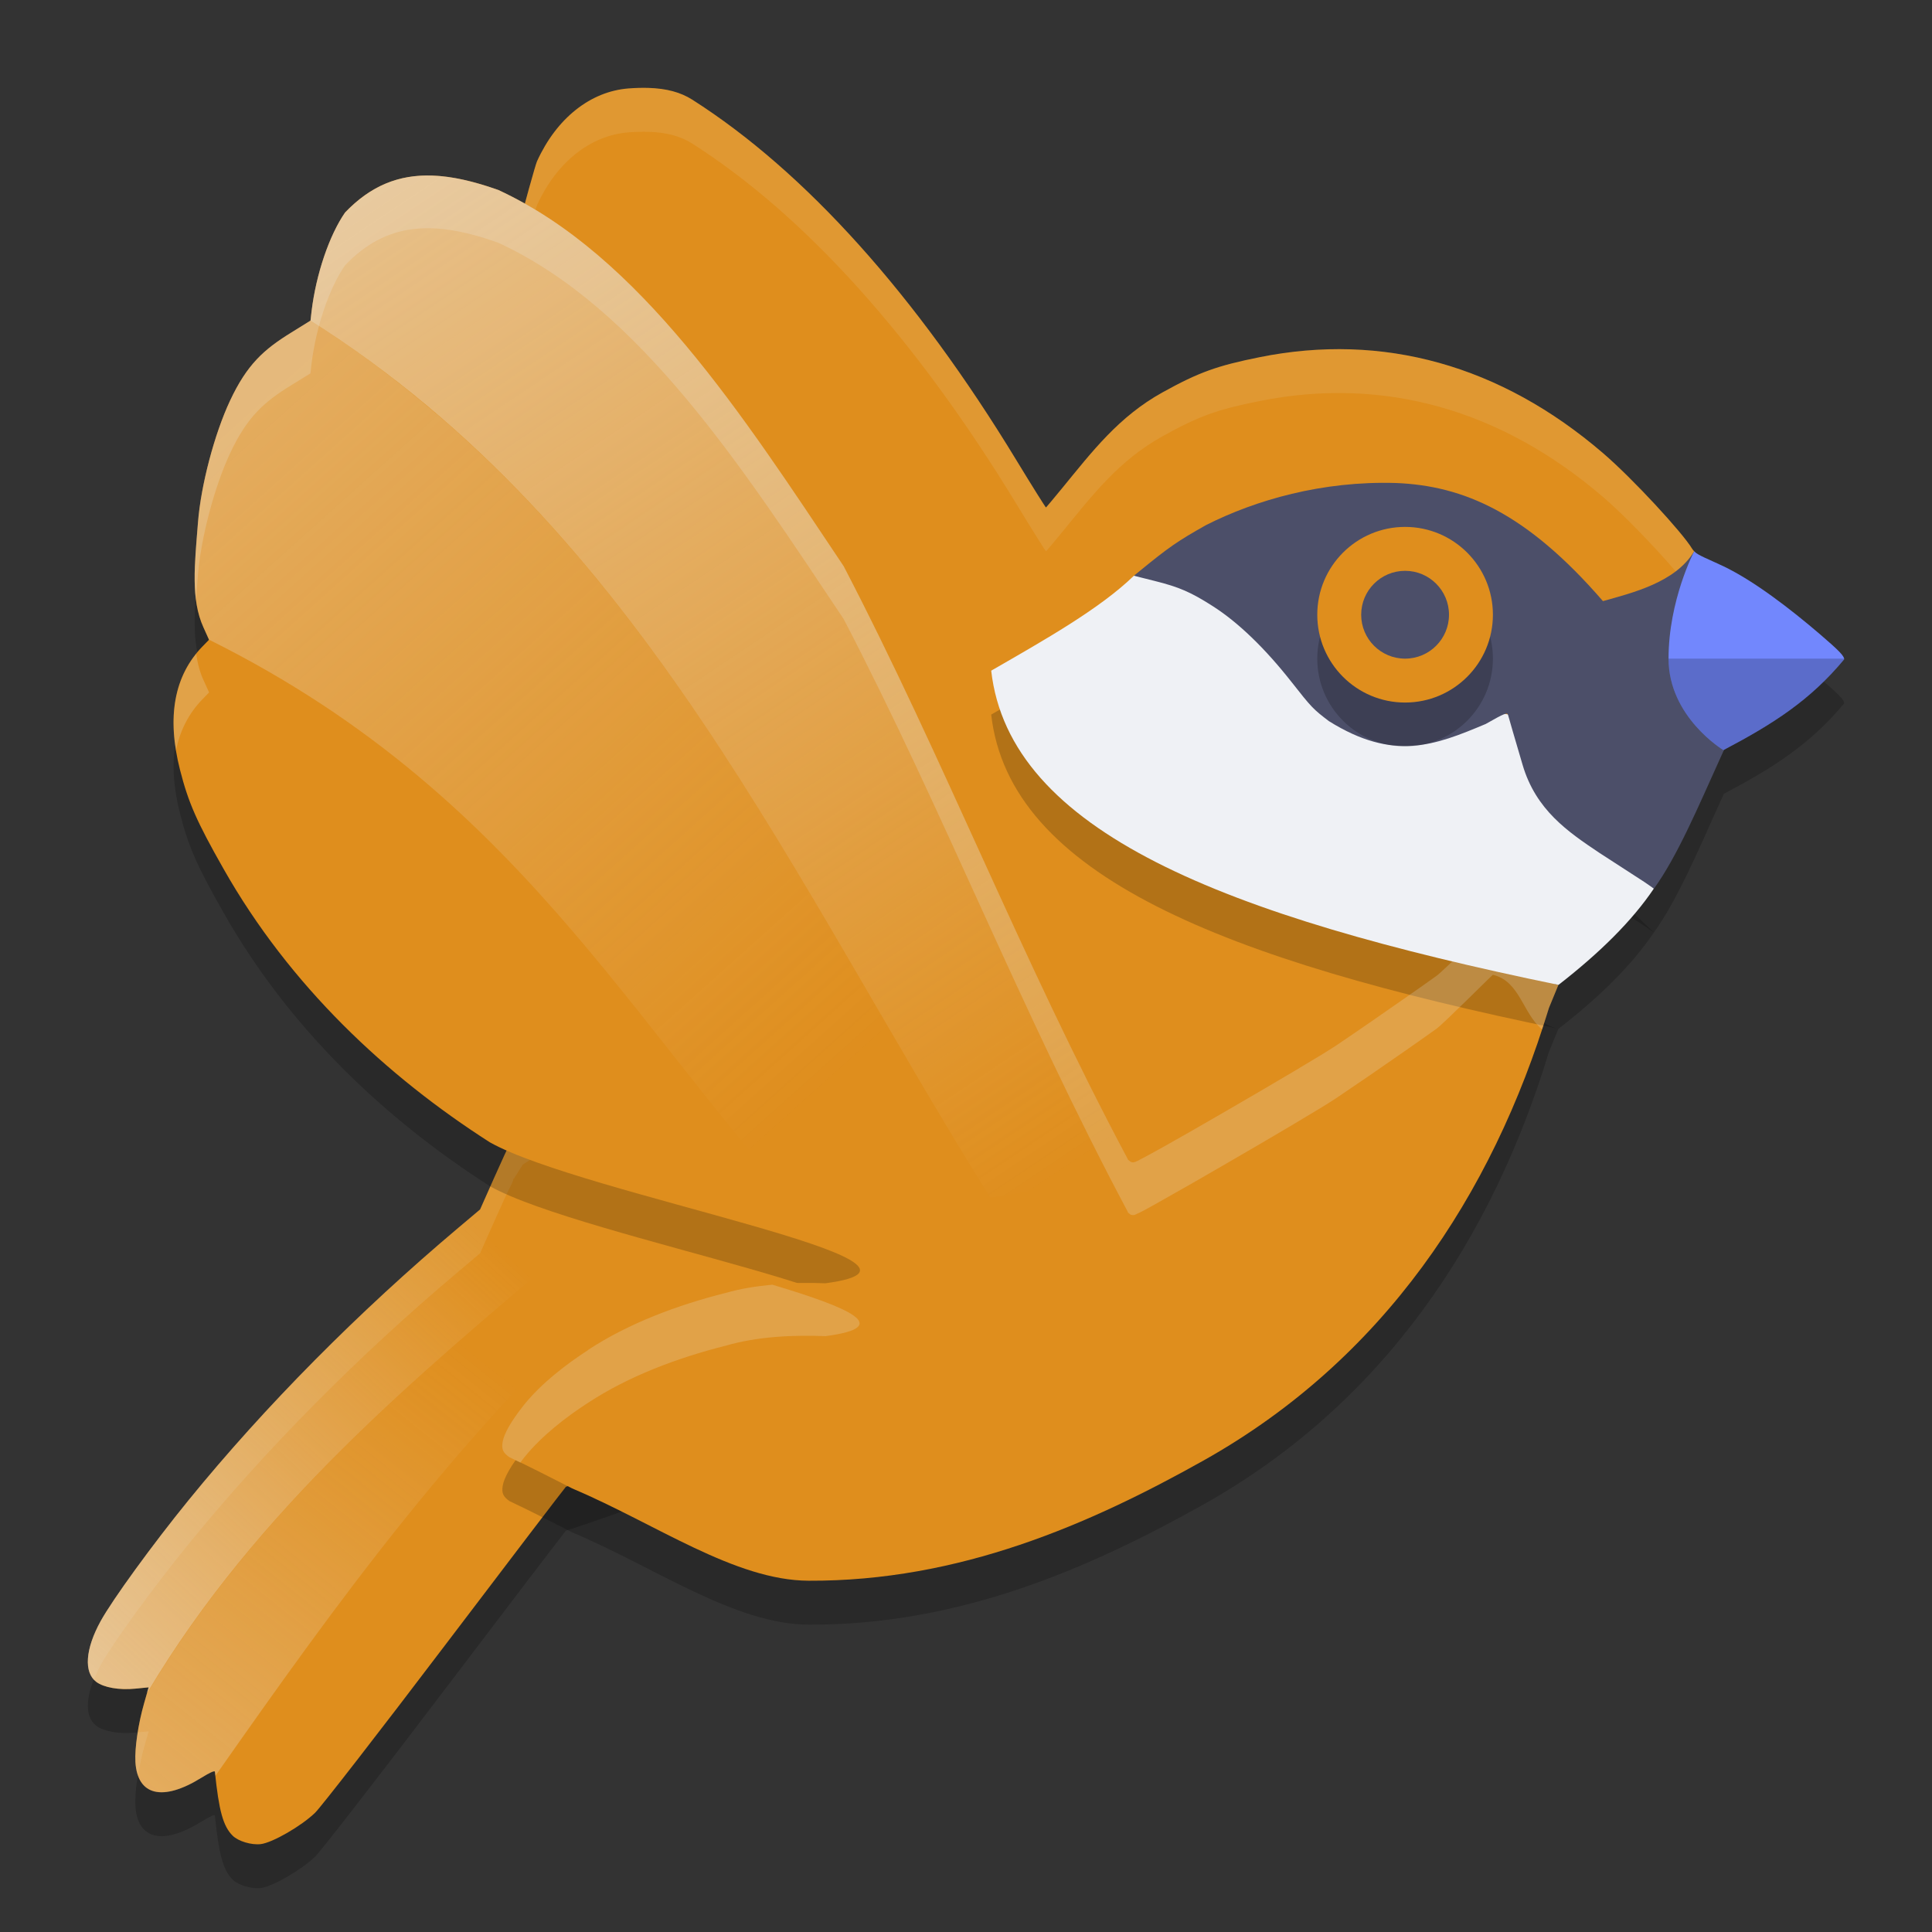 <svg xmlns="http://www.w3.org/2000/svg" xmlns:xlink="http://www.w3.org/1999/xlink" width="22" height="22" version="1.1">
 <rect width="100%" height="100%" fill="#333333" stroke="none"/>
 <defs>
  <linearGradient id="linearGradient24366">
   <stop style="stop-color:#eff1f5" offset="0"/>
   <stop style="stop-color:#eff1f5;stop-opacity:0" offset="1"/>
  </linearGradient>
  <linearGradient id="linearGradient24368" x1="10.851" x2="25.973" y1="6.316" y2="28.879" gradientTransform="matrix(0.5,0,0,0.5,-1,-1)" gradientUnits="userSpaceOnUse" xlink:href="#linearGradient24366"/>
  <linearGradient id="linearGradient24475" x1="7.503" x2="20.999" y1="11.573" y2="26.616" gradientTransform="matrix(0.5,0,0,0.5,-1,-1)" gradientUnits="userSpaceOnUse" xlink:href="#linearGradient24366"/>
  <linearGradient id="linearGradient26229" x1="4.28" x2="13.307" y1="40.068" y2="30.327" gradientTransform="matrix(0.5,0,0,0.5,-1,-1)" gradientUnits="userSpaceOnUse" xlink:href="#linearGradient24366"/>
  <linearGradient id="linearGradient26237" x1="5.404" x2="13.103" y1="42.613" y2="33.017" gradientTransform="matrix(0.5,0,0,0.5,-1,-1)" gradientUnits="userSpaceOnUse" xlink:href="#linearGradient24366"/>
 </defs>
 <path style="opacity:0.2" d="m 15.739,5.998 c -0.777,0.004 -1.479,0.214 -2.005,0.48 -0.325,0.183 -0.423,0.251 -0.753,0.521 l -0.069,0.058 0.238,0.06 c 0.276,0.069 0.41,0.127 0.66,0.286 0.288,0.184 0.593,0.478 0.895,0.862 0.23,0.293 0.247,0.311 0.427,0.447 0.736,0.459 1.201,0.278 1.784,0.032 0.216,-0.123 0.248,-0.135 0.256,-0.102 0.005,0.021 0.079,0.274 0.164,0.563 0.151,0.518 0.518,0.766 0.873,1.004 l 0.515,0.333 0.109,0.076 c 0.262,-0.361 0.504,-0.93 0.746,-1.467 l 0.051,-0.112 c 0.558,-0.294 0.982,-0.563 1.37,-1.03 0.002,-0.037 -0.06,-0.101 -0.277,-0.287 C 20.385,7.432 19.973,7.114 19.621,6.946 19.456,6.867 19.333,6.823 19.292,6.778 19.08,7.132 18.587,7.251 18.253,7.345 17.383,6.338 16.666,6.03 15.895,6 c -0.052,-0.002 -0.104,-0.002 -0.156,-0.002 z"/>
 <path style="opacity:0.2" d="m 7.383,1.501 c -0.069,-0.002 -0.144,-1.954e-4 -0.225,0.006 C 6.724,1.539 6.337,1.847 6.115,2.336 6.076,2.423 5.64,4.072 5.632,4.087 8.285,6.048 9.005,7.574 10.241,10.463 l -4.288,2.8 -0.101,0.16 -0.005,-0.003 c -0.003,0.017 -0.008,0.041 -0.027,0.075 -0.024,0.044 -0.113,0.236 -0.198,0.428 l -0.155,0.349 -0.243,0.205 c -1.144,0.964 -2.203,2.033 -3.078,3.108 -0.406,0.499 -0.866,1.132 -1,1.376 -0.175,0.318 -0.193,0.584 -0.049,0.691 0.086,0.064 0.259,0.095 0.443,0.077 l 0.153,-0.015 -0.051,0.177 c -0.069,0.241 -0.109,0.514 -0.1,0.674 0.023,0.382 0.311,0.451 0.75,0.179 0.097,-0.06 0.154,-0.086 0.155,-0.069 0.046,0.446 0.094,0.619 0.201,0.727 0.065,0.065 0.216,0.11 0.322,0.097 0.135,-0.017 0.462,-0.206 0.618,-0.357 0.068,-0.066 0.74,-0.932 1.493,-1.925 0.742,-0.978 1.338,-1.759 1.363,-1.787 5.011,-1.625 5.672,-4.012 6.263,-2.387 -0.143,0.933 2.233,-1.207 2.527,-1.405 0.443,-0.298 1.701,-1.26 1.772,-1.321 l 1.084,-2.174 0.523,-1.326 c -0.321,-0.348 0.777,-0.529 0.762,-0.913 -0.015,-0.378 -0.14,-0.734 -0.086,-1.124 -0.009,-0.01 -0.018,-0.02 -0.024,-0.03 C 19.159,6.566 18.596,5.954 18.254,5.66 17.089,4.659 15.748,4.284 14.341,4.567 c -0.481,0.097 -0.689,0.171 -1.101,0.399 -0.501,0.277 -0.804,0.676 -1.141,1.087 -0.1,0.121 -0.184,0.223 -0.188,0.225 -0.004,0.002 -0.156,-0.24 -0.337,-0.538 C 10.429,3.856 9.167,2.453 7.883,1.634 7.751,1.55 7.59,1.507 7.383,1.501 Z"/>
 <path style="fill:#df8e1d" d="m 7.383,1.001 c -0.069,-0.002 -0.144,-1.955e-4 -0.225,0.006 C 6.724,1.04 6.337,1.347 6.115,1.837 6.076,1.923 5.64,3.572 5.632,3.588 8.285,5.548 9.005,7.075 10.241,9.963 l -4.288,2.8 -0.101,0.16 -0.005,-0.003 c -0.003,0.017 -0.008,0.041 -0.027,0.075 -0.024,0.044 -0.113,0.236 -0.198,0.428 l -0.155,0.349 -0.243,0.205 c -1.144,0.964 -2.203,2.033 -3.078,3.108 -0.406,0.499 -0.866,1.132 -1,1.376 -0.175,0.318 -0.193,0.584 -0.049,0.691 0.086,0.064 0.259,0.095 0.443,0.077 l 0.153,-0.015 -0.051,0.177 c -0.069,0.241 -0.109,0.514 -0.1,0.674 0.023,0.382 0.311,0.451 0.75,0.179 0.097,-0.06 0.154,-0.086 0.155,-0.069 0.046,0.446 0.094,0.619 0.201,0.727 0.065,0.065 0.216,0.11 0.322,0.097 0.135,-0.017 0.462,-0.206 0.618,-0.357 0.068,-0.066 0.74,-0.932 1.493,-1.925 0.742,-0.978 1.338,-1.759 1.363,-1.787 5.011,-1.625 5.672,-4.012 6.263,-2.387 -0.143,0.933 2.233,-1.207 2.527,-1.405 0.443,-0.298 1.701,-1.26 1.772,-1.321 L 18.093,9.642 19.625,8.542 C 19.304,8.194 19.394,7.787 19.378,7.402 c -0.015,-0.378 -0.14,-0.734 -0.086,-1.124 -0.009,-0.01 -0.018,-0.02 -0.024,-0.03 C 19.159,6.066 18.596,5.454 18.254,5.16 17.089,4.159 15.748,3.784 14.341,4.068 c -0.481,0.097 -0.689,0.171 -1.101,0.399 -0.501,0.277 -0.804,0.676 -1.141,1.087 -0.1,0.121 -0.184,0.223 -0.188,0.225 -0.004,0.002 -0.156,-0.24 -0.337,-0.538 C 10.429,3.356 9.167,1.953 7.883,1.135 7.751,1.051 7.59,1.007 7.383,1.001 Z"/>
 <path style="opacity:0.1;fill:#eff1f5" d="m 7.383,1.001 c -0.069,-0.002 -0.144,-1.956e-4 -0.225,0.006 C 6.724,1.04 6.337,1.347 6.115,1.837 c -0.039,0.086 -0.475,1.736 -0.483,1.751 0.039,0.029 0.074,0.057 0.112,0.086 C 5.871,3.203 6.086,2.402 6.115,2.337 6.337,1.847 6.724,1.54 7.158,1.507 c 0.08,-0.006 0.155,-0.008 0.225,-0.006 0.208,0.006 0.368,0.05 0.5,0.134 1.285,0.819 2.546,2.221 3.692,4.105 0.181,0.298 0.333,0.54 0.337,0.538 0.004,-0.002 0.088,-0.103 0.188,-0.225 0.337,-0.411 0.64,-0.81 1.141,-1.087 0.412,-0.228 0.619,-0.303 1.101,-0.399 1.407,-0.283 2.748,0.092 3.913,1.093 0.342,0.294 0.905,0.906 1.014,1.088 0.006,0.01 0.015,0.02 0.024,0.03 -0.054,0.39 0.07,0.746 0.086,1.124 0.011,0.259 -0.024,0.528 0.049,0.782 L 19.625,8.542 C 19.304,8.194 19.394,7.787 19.378,7.402 c -0.015,-0.378 -0.14,-0.734 -0.086,-1.124 -0.009,-0.01 -0.018,-0.02 -0.024,-0.03 C 19.159,6.066 18.596,5.454 18.254,5.16 17.089,4.159 15.748,3.784 14.341,4.067 c -0.481,0.097 -0.689,0.171 -1.101,0.399 -0.501,0.277 -0.804,0.676 -1.141,1.087 -0.1,0.121 -0.184,0.223 -0.188,0.225 -0.004,0.002 -0.156,-0.24 -0.337,-0.538 C 10.429,3.356 9.167,1.953 7.883,1.135 7.751,1.051 7.59,1.007 7.383,1.001 Z m 2.689,9.072 -4.119,2.689 -0.101,0.16 -0.005,-0.003 c -0.003,0.017 -0.008,0.041 -0.027,0.075 -0.024,0.044 -0.113,0.236 -0.198,0.428 l -0.155,0.349 -0.243,0.205 c -1.144,0.964 -2.203,2.033 -3.078,3.108 -0.406,0.499 -0.866,1.132 -1,1.376 -0.163,0.296 -0.188,0.545 -0.074,0.665 0.021,-0.054 0.042,-0.107 0.074,-0.165 0.134,-0.244 0.594,-0.877 1,-1.376 0.875,-1.076 1.934,-2.145 3.078,-3.108 l 0.243,-0.205 0.155,-0.349 c 0.085,-0.192 0.174,-0.384 0.198,-0.428 0.019,-0.034 0.025,-0.058 0.027,-0.075 l 0.005,0.003 0.101,-0.16 4.288,-2.8 c -0.059,-0.137 -0.112,-0.258 -0.169,-0.39 z m -8.379,9.642 -0.123,0.012 c -0.021,0.131 -0.033,0.252 -0.027,0.339 0.003,0.058 0.015,0.106 0.03,0.149 0.017,-0.106 0.039,-0.217 0.069,-0.323 z"/>
 <path style="opacity:0.2" d="M 3.93,2.92 C 3.749,3.18 3.599,3.624 3.548,4.046 L 3.536,4.152 3.317,4.287 C 3.006,4.479 2.813,4.649 2.619,5.064 2.441,5.443 2.288,6.026 2.255,6.446 c -0.038,0.484 -0.085,0.876 0.062,1.199 l 0.063,0.14 -0.072,0.074 c -0.325,0.332 -0.412,0.805 -0.257,1.408 0.095,0.372 0.189,0.587 0.494,1.124 0.755,1.334 1.858,2.364 3.033,3.116 1.057,0.596 5.558,1.376 3.822,1.606 -0.349,-0.014 -0.77,0.001 -1.144,0.11 h -0.001 -0.001 C 7.708,15.362 7.156,15.57 6.698,15.87 v 0.001 c -0.255,0.165 -0.528,0.377 -0.725,0.62 -0.158,0.198 -0.232,0.336 -0.248,0.425 -0.016,0.089 0.008,0.128 0.076,0.177 0.247,0.116 0.477,0.236 0.713,0.355 0.957,0.406 1.853,1.048 2.693,1.052 1.714,0.008 3.198,-0.64 4.498,-1.369 2.045,-1.147 3.285,-3.015 3.933,-5.154 l 0.108,-0.262 c -0.415,-0.086 -0.366,-0.624 -0.747,-0.715 -0.031,0.024 -0.564,0.558 -0.642,0.614 -0.093,0.066 -0.214,0.152 -0.346,0.244 -0.265,0.185 -0.575,0.399 -0.796,0.548 -0.155,0.104 -0.718,0.436 -1.25,0.743 -0.266,0.154 -0.522,0.301 -0.714,0.408 -0.096,0.054 -0.176,0.098 -0.232,0.128 -0.028,0.015 -0.051,0.026 -0.067,0.034 -0.008,0.004 -0.015,0.007 -0.022,0.01 -0.004,0.001 -0.007,0.003 -0.015,0.005 -0.002,4e-4 -0.004,6.5e-4 -0.007,10e-4 -0.003,3.19e-4 -0.011,10e-6 -0.011,0 -1.64e-4,-5e-5 -0.022,-0.005 -0.022,-0.005 -1.03e-4,-4.5e-5 -0.03,-0.025 -0.03,-0.025 l -0.003,-0.006 -0.002,-0.005 C 11.621,11.407 10.74,9.124 9.607,6.948 8.458,5.229 7.29,3.41 5.674,2.664 4.937,2.401 4.401,2.428 3.93,2.92 Z"/>
 <path style="fill:#df8e1d" d="M 3.93,2.419 C 3.749,2.68 3.599,3.123 3.548,3.546 L 3.536,3.651 3.317,3.787 C 3.006,3.979 2.813,4.149 2.619,4.564 2.441,4.943 2.288,5.526 2.255,5.946 c -0.038,0.484 -0.085,0.876 0.062,1.199 l 0.063,0.14 -0.072,0.074 C 1.983,7.691 1.896,8.164 2.05,8.767 c 0.095,0.372 0.189,0.587 0.494,1.124 0.755,1.334 1.858,2.364 3.033,3.116 1.057,0.596 5.558,1.376 3.822,1.606 -0.349,-0.014 -0.77,0.001 -1.144,0.11 h -0.001 -0.001 C 7.708,14.862 7.156,15.07 6.698,15.37 v 0.001 c -0.255,0.165 -0.528,0.377 -0.725,0.62 -0.158,0.198 -0.232,0.336 -0.248,0.425 -0.016,0.089 0.008,0.128 0.076,0.177 0.247,0.116 0.477,0.236 0.713,0.355 0.957,0.406 1.853,1.048 2.693,1.052 1.714,0.008 3.198,-0.64 4.498,-1.369 2.045,-1.147 3.285,-3.015 3.933,-5.154 l 0.108,-0.262 c -0.415,-0.086 -0.366,-0.624 -0.747,-0.715 -0.031,0.024 -0.564,0.558 -0.642,0.614 -0.093,0.066 -0.214,0.152 -0.346,0.244 -0.265,0.185 -0.575,0.399 -0.796,0.548 -0.155,0.104 -0.718,0.436 -1.25,0.743 -0.266,0.154 -0.522,0.301 -0.714,0.408 -0.096,0.054 -0.176,0.098 -0.232,0.128 -0.028,0.015 -0.051,0.026 -0.067,0.034 -0.008,0.004 -0.015,0.007 -0.022,0.01 -0.004,0.001 -0.007,0.003 -0.015,0.005 -0.002,4e-4 -0.004,6.5e-4 -0.007,10e-4 -0.003,3.19e-4 -0.011,10e-6 -0.011,0 -1.64e-4,-5e-5 -0.022,-0.005 -0.022,-0.005 -1.03e-4,-4.5e-5 -0.03,-0.025 -0.03,-0.025 l -0.003,-0.006 -0.002,-0.005 C 11.621,10.907 10.74,8.624 9.607,6.448 8.458,4.729 7.29,2.91 5.674,2.163 4.937,1.901 4.401,1.928 3.93,2.419 Z"/>
 <path style="opacity:0.2" d="m 11.287,8.137 c 0.613,-0.353 1.237,-0.705 1.625,-1.081 0.726,-0.062 2.018,1.297 2.925,1.725 0.641,0.303 0.88,-0.368 1.511,-0.089 l 0.539,1.031 0.946,0.895 c -0.249,0.37 -0.62,0.735 -1.086,1.097 -3.81,-0.784 -6.252,-1.747 -6.46,-3.578 z"/>
 <path style="opacity:0.2;fill:#eff1f5" d="M 4.922,2 C 4.544,1.987 4.224,2.113 3.93,2.42 3.749,2.68 3.598,3.123 3.547,3.545 L 3.535,3.65 3.316,3.787 C 3.005,3.979 2.813,4.15 2.619,4.565 2.442,4.944 2.287,5.525 2.254,5.945 2.227,6.283 2.198,6.576 2.232,6.832 2.239,6.74 2.246,6.647 2.254,6.547 2.287,6.127 2.442,5.543 2.619,5.164 2.813,4.749 3.005,4.578 3.316,4.387 L 3.535,4.252 3.547,4.147 C 3.598,3.724 3.749,3.28 3.93,3.02 4.401,2.528 4.937,2.501 5.674,2.764 7.29,3.51 8.458,5.33 9.607,7.049 10.74,9.225 11.622,11.507 12.84,13.795 l 0.002,0.006 0.002,0.006 c 5e-5,8e-5 0.031,0.025 0.031,0.025 1.1e-4,10e-5 0.021,0.004 0.021,0.004 1.7e-4,9e-6 0.009,3.18e-4 0.012,0 0.003,-3.5e-4 0.004,4e-4 0.006,0 0.008,-0.002 0.012,-0.004 0.016,-0.006 0.007,-0.003 0.013,-0.006 0.021,-0.01 0.017,-0.008 0.04,-0.018 0.068,-0.033 0.057,-0.03 0.137,-0.075 0.232,-0.129 0.192,-0.107 0.447,-0.254 0.713,-0.408 0.532,-0.308 1.095,-0.64 1.25,-0.744 0.222,-0.149 0.532,-0.362 0.797,-0.547 0.132,-0.092 0.253,-0.178 0.346,-0.244 0.079,-0.056 0.612,-0.591 0.643,-0.615 0.309,0.074 0.338,0.439 0.559,0.621 0.027,-0.081 0.055,-0.162 0.08,-0.244 l 0.107,-0.262 c -0.415,-0.086 -0.365,-0.624 -0.746,-0.715 -0.031,0.024 -0.564,0.557 -0.643,0.613 -0.093,0.066 -0.213,0.152 -0.346,0.244 -0.265,0.185 -0.575,0.4 -0.797,0.549 -0.155,0.104 -0.718,0.436 -1.25,0.744 -0.266,0.154 -0.521,0.301 -0.713,0.408 -0.096,0.054 -0.176,0.097 -0.232,0.127 -0.028,0.015 -0.052,0.027 -0.068,0.035 -0.008,0.004 -0.014,0.007 -0.021,0.01 -0.004,0.001 -0.008,0.002 -0.016,0.004 -0.002,4e-4 -0.003,0.002 -0.006,0.002 -0.003,3.19e-4 -0.012,1e-5 -0.012,0 -1.64e-4,-5e-5 -0.021,-0.006 -0.021,-0.006 -1.03e-4,-4.5e-5 -0.031,-0.025 -0.031,-0.025 l -0.002,-0.006 -0.002,-0.004 C 11.622,10.907 10.74,8.623 9.607,6.447 8.458,4.728 7.29,2.91 5.674,2.164 5.397,2.066 5.149,2.008 4.922,2 Z m -2.688,5.445 C 2.008,7.727 1.929,8.095 2.004,8.547 2.049,8.319 2.15,8.121 2.309,7.959 l 0.072,-0.074 -0.064,-0.141 C 2.274,7.65 2.249,7.551 2.234,7.445 Z m 6.561,7.184 c -0.182,0.017 -0.365,0.045 -0.539,0.096 h -0.002 c -0.545,0.138 -1.097,0.345 -1.555,0.645 v 0.002 c -0.255,0.165 -0.529,0.376 -0.727,0.619 -0.158,0.198 -0.232,0.337 -0.248,0.426 -0.016,0.089 0.007,0.127 0.076,0.176 0.043,0.02 0.083,0.042 0.125,0.062 0.016,-0.021 0.029,-0.04 0.047,-0.062 0.197,-0.243 0.471,-0.456 0.727,-0.621 0.458,-0.3 1.01,-0.508 1.555,-0.646 h 0.002 C 8.631,15.215 9.051,15.201 9.4,15.215 10.188,15.111 9.67,14.891 8.795,14.629 Z"/>
 <path style="fill:#eff1f5" d="m 11.287,7.637 c 0.613,-0.353 1.237,-0.705 1.625,-1.081 0.726,-0.062 2.018,1.297 2.925,1.725 0.641,0.303 0.88,-0.368 1.511,-0.089 l 0.539,1.031 0.946,0.895 c -0.249,0.37 -0.62,0.735 -1.086,1.097 -3.81,-0.784 -6.252,-1.747 -6.46,-3.578 z"/>
 <path style="fill:#4c4f69" d="m 18.253,6.845 c -0.87,-1.006 -1.587,-1.314 -2.357,-1.345 -0.84,-0.026 -1.601,0.195 -2.162,0.479 -0.325,0.183 -0.423,0.251 -0.752,0.52 l -0.07,0.057 0.239,0.06 c 0.276,0.069 0.41,0.127 0.66,0.287 0.288,0.184 0.593,0.478 0.895,0.862 0.23,0.293 0.247,0.31 0.427,0.447 0.736,0.459 1.201,0.278 1.785,0.032 0.216,-0.123 0.247,-0.135 0.255,-0.101 0.005,0.021 0.079,0.274 0.164,0.563 0.151,0.518 0.518,0.766 0.873,1.004 l 0.514,0.333 0.11,0.076 c 0.262,-0.361 0.503,-0.929 0.746,-1.466 l 0.051,-0.113 C 19.098,7.773 19.147,7.224 19.292,6.277 19.081,6.632 18.587,6.751 18.253,6.845 Z"/>
 <circle style="opacity:0.2" cx="16" cy="7.5" r="1"/>
 <circle style="fill:#df8e1d" cx="16" cy="7" r="1"/>
 <circle style="fill:#4c4f69" cx="16" cy="7" r=".5"/>
 <path style="fill:#7287fd" d="m 19.292,6.278 c 0,0 -0.292,0.556 -0.292,1.222 0,0.666 0.625,1.042 0.625,1.042 l 0.005,-0.003 c 0.558,-0.294 0.982,-0.563 1.37,-1.031 0.002,-0.037 -0.06,-0.101 -0.277,-0.287 C 20.385,6.932 19.973,6.614 19.621,6.446 19.456,6.368 19.333,6.323 19.292,6.278 Z"/>
 <path style="opacity:0.2" d="m 19,7.5 c 0,0.666 0.625,1.042 0.625,1.042 l 0.005,-0.003 c 0.558,-0.294 0.982,-0.563 1.37,-1.03 1.06e-4,-0.003 -0.001,-0.006 -0.002,-0.009 z"/>
 <path style="opacity:0.5;fill:url(#linearGradient24368)" d="M 4.923,1.999 C 4.544,1.986 4.224,2.112 3.929,2.42 3.749,2.68 3.599,3.123 3.548,3.546 l -0.012,0.105 c 3.784,2.392 5.494,6.4 7.742,9.988 l 1.58,-0.266 v -0.155 c -0.007,-0.006 -0.015,-0.013 -0.015,-0.013 l -0.003,-0.006 -0.002,-0.005 C 11.621,10.907 10.74,8.624 9.607,6.448 8.458,4.729 7.289,2.909 5.674,2.163 5.397,2.065 5.15,2.007 4.923,1.999 Z"/>
 <path style="opacity:0.3;fill:url(#linearGradient24475)" d="M 3.536,3.651 3.316,3.787 C 3.005,3.979 2.813,4.149 2.619,4.563 2.442,4.942 2.288,5.526 2.255,5.946 c -0.038,0.484 -0.085,0.875 0.062,1.198 l 0.063,0.14 c 3.72,1.85 4.91,4.663 7.249,7.039 0.094,0.049 0.155,0.094 0.161,0.135 L 11.278,13.64 C 11.068,13.322 10.877,13.001 10.694,12.68 9.009,9.852 7.507,6.882 4.973,4.715 c -0.005,-0.003 -0.009,-0.006 -0.014,-0.01 -0.007,-0.007 -0.014,-0.012 -0.021,-0.019 C 4.504,4.316 4.039,3.969 3.536,3.651 Z"/>
 <path style="opacity:0.5;fill:url(#linearGradient26229)" d="m 5.43,13.803 -0.207,0.174 c -1.144,0.964 -2.203,2.033 -3.078,3.108 -0.406,0.499 -0.866,1.132 -1,1.376 -0.175,0.318 -0.193,0.584 -0.049,0.691 0.086,0.064 0.259,0.095 0.443,0.077 l 0.153,-0.015 -0.02,0.066 c 0.005,-0.007 0.01,-0.013 0.015,-0.021 1.239,-2.074 3.028,-3.566 4.806,-5.069 z"/>
 <path style="opacity:0.3;fill:url(#linearGradient26237)" d="m 6.481,14.202 c -1.774,1.5 -3.557,2.989 -4.793,5.059 -0.005,0.007 -0.009,0.013 -0.014,0.02 -2.64e-4,3.85e-4 -7.1e-4,6e-4 -9.75e-4,0.001 l -0.031,0.11 c -0.069,0.241 -0.109,0.514 -0.1,0.674 0.023,0.382 0.311,0.451 0.75,0.179 0.097,-0.06 0.154,-0.086 0.155,-0.069 0.002,0.018 0.004,0.028 0.006,0.045 1.381,-1.97 2.805,-3.958 4.787,-5.728 z"/>
</svg>
